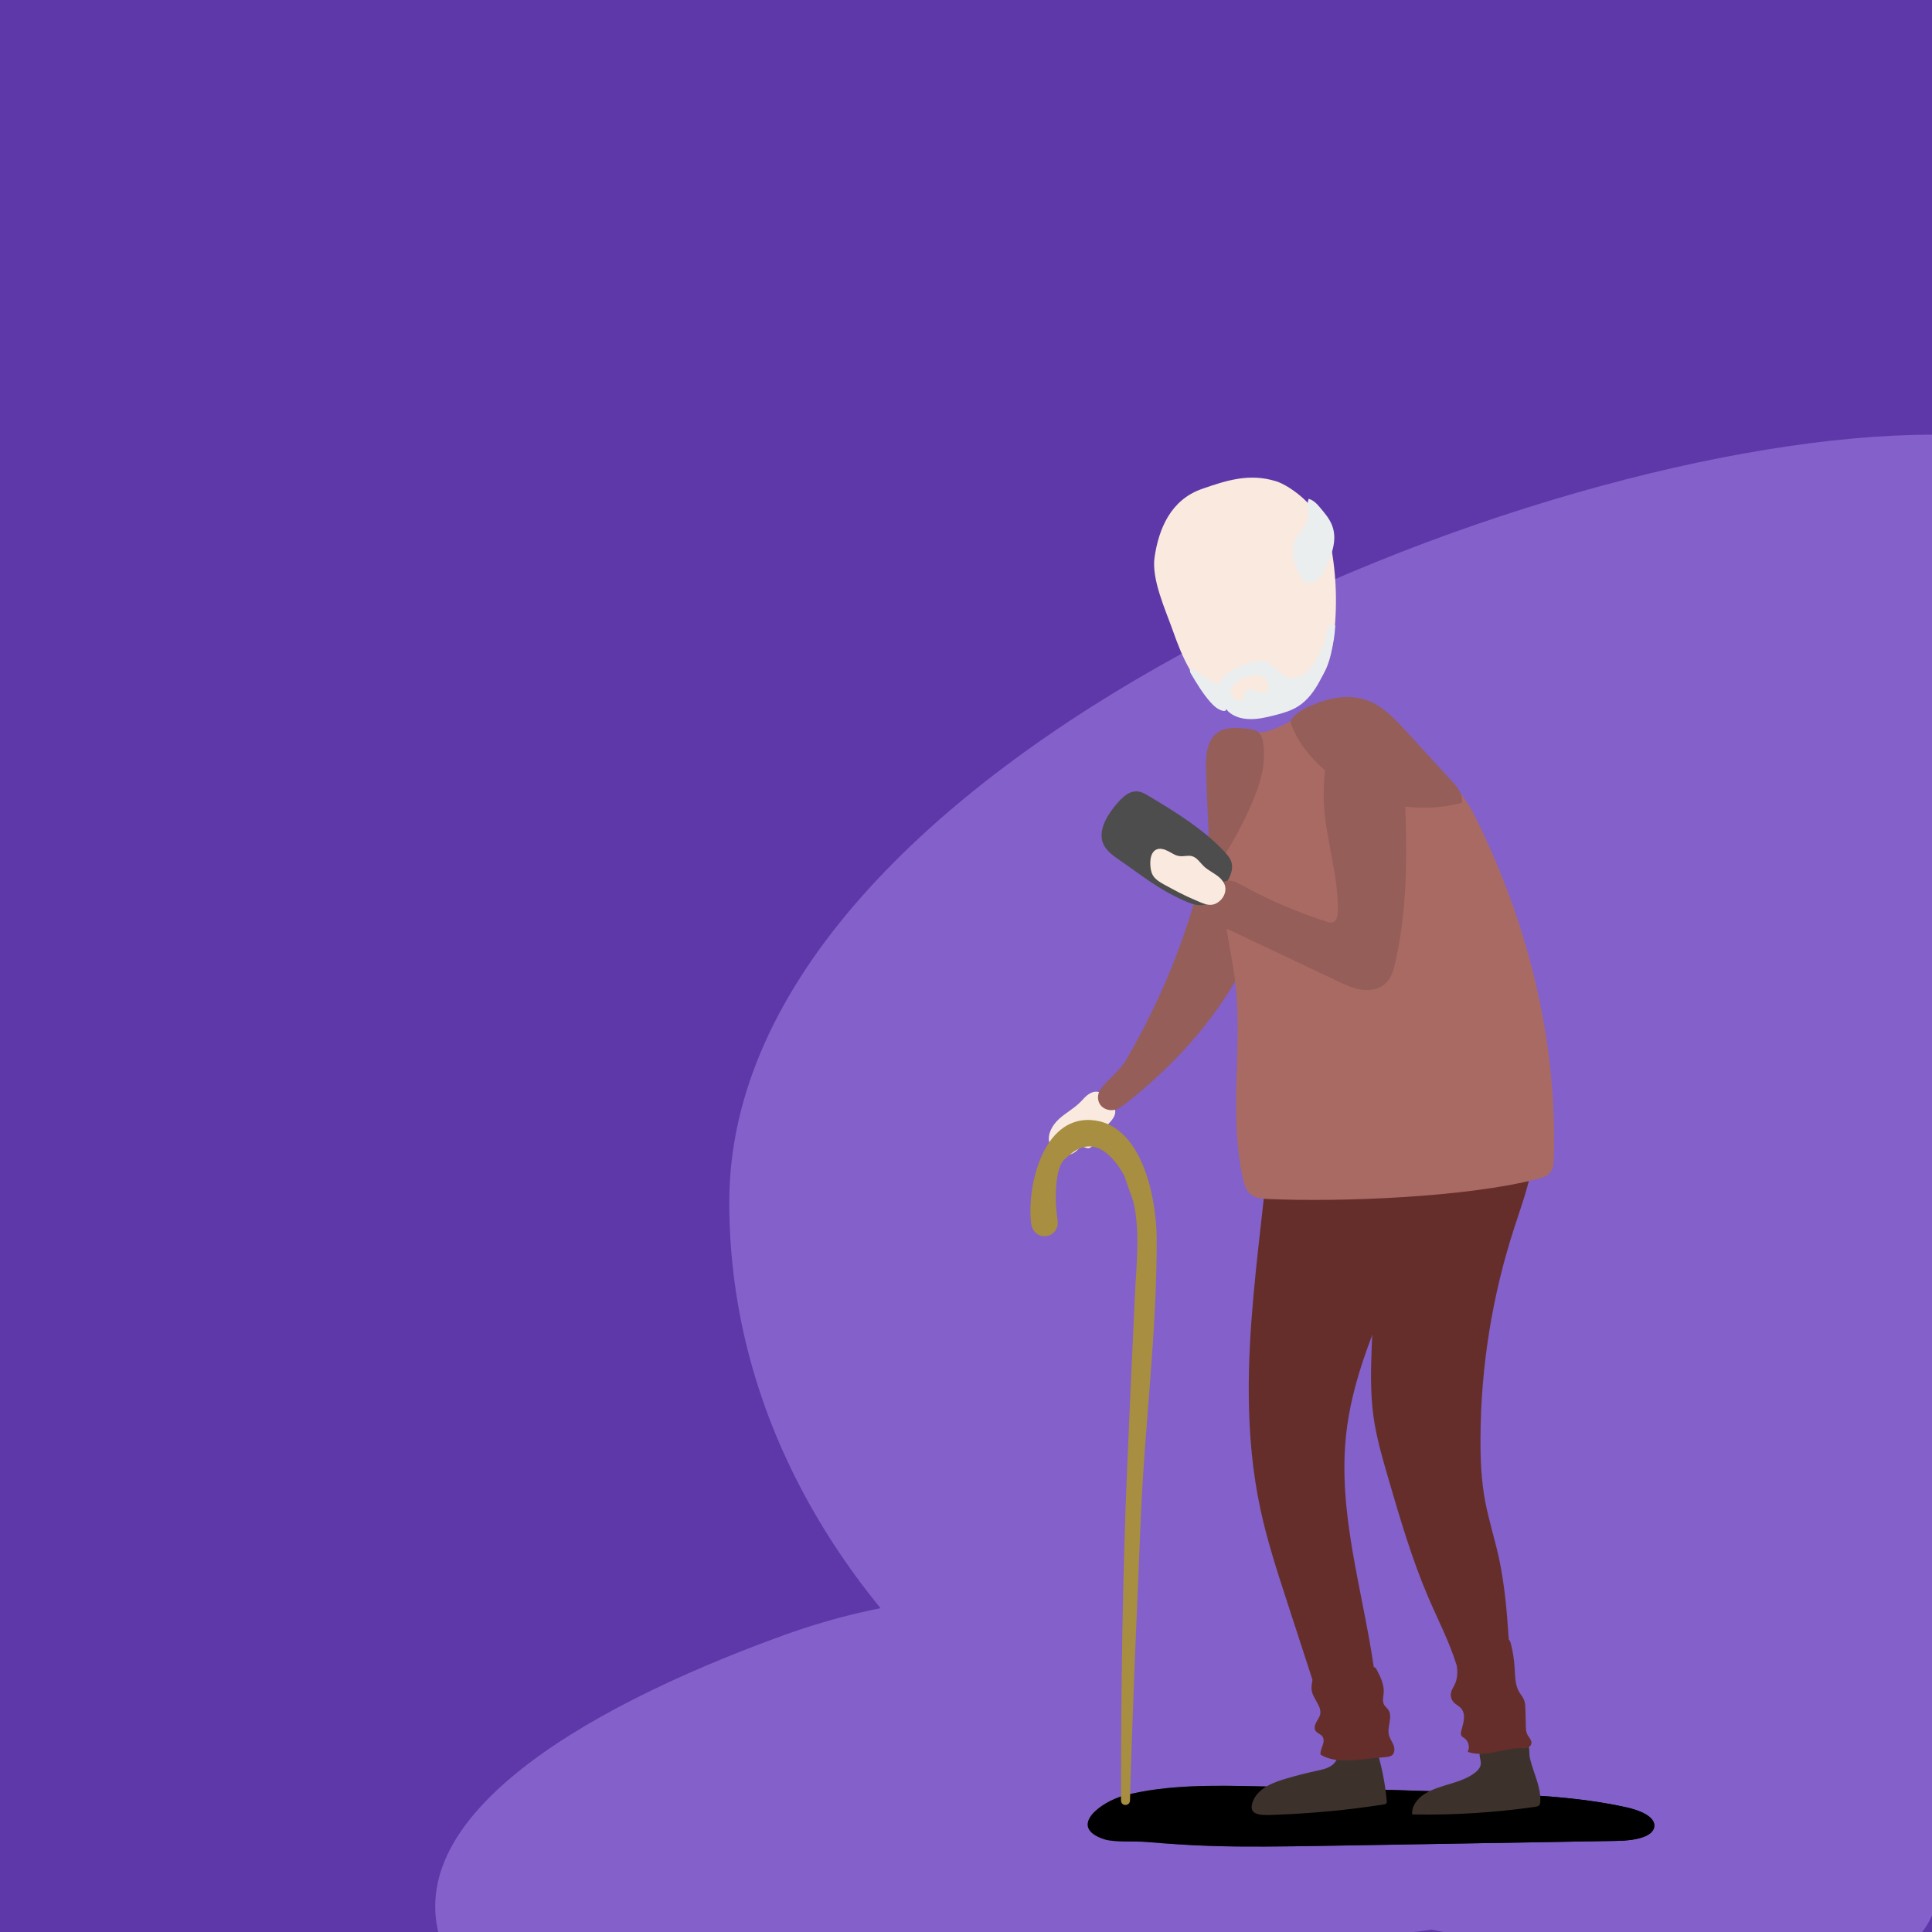 <svg width="720" height="720" viewBox="0 0 720 720" fill="none" xmlns="http://www.w3.org/2000/svg">
<rect width="720" height="720" fill="#5E38A8"/>
<path d="M720 471.5C732.5 787.5 744.496 725.5 596 725.5C447.504 725.5 271.78 611.501 271.78 448.016C271.78 284.53 571.504 162 720 162C720 217.5 720 308.015 720 471.5Z" fill="#8360CA"/>
<path d="M464.74 642.125C482.132 688.502 726.5 725.5 362.5 725.5C279 718 271.78 725.5 165 725.5C147.608 679.123 213.406 637.947 291.623 609.557C369.841 581.167 447.348 595.749 464.74 642.125Z" fill="#8360CA"/>
<g clip-path="url(#clip0)">
<path d="M451.354 687.926C464.703 688.362 478.003 688.12 491.304 687.926C528.487 687.296 565.669 686.665 602.852 686.035C608.628 685.938 616.104 684.774 616.493 680.652C616.881 676.967 611.007 674.591 606.008 673.524C588.193 669.596 569.504 668.821 551.01 668.142C523.827 667.172 496.594 666.348 469.362 665.717C452.373 665.329 434.898 665.038 419.074 669.112C410.433 671.342 397.667 680.798 411.404 685.404C415.19 686.665 422.908 686.083 426.986 686.423C435.141 687.102 443.247 687.683 451.354 687.926Z" fill="url(#paint0_linear)"/>
<path d="M451.354 687.926C464.703 688.362 478.003 688.12 491.304 687.926C528.487 687.296 565.669 686.665 602.852 686.035C608.628 685.938 616.104 684.774 616.493 680.652C616.881 676.967 611.007 674.591 606.008 673.524C588.193 669.596 569.504 668.821 551.01 668.142C523.827 667.172 496.594 666.348 469.362 665.717C452.373 665.329 434.898 665.038 419.074 669.112C410.433 671.342 397.667 680.798 411.404 685.404C415.19 686.665 422.908 686.083 426.986 686.423C435.141 687.102 443.247 687.683 451.354 687.926Z" fill="url(#paint1_linear)"/>
<path d="M415.384 413.033C415.869 414.149 415.578 415.506 414.947 416.525C414.316 417.592 413.442 418.464 412.617 419.386C410.675 421.665 409.316 424.38 407.471 426.659C406.937 427.29 406.306 427.92 405.481 427.92C404.753 427.92 404.122 427.387 403.394 427.435C402.52 427.484 401.889 428.259 401.258 428.841C399.705 430.296 397.375 430.878 395.287 430.248C393.249 429.666 391.55 427.92 391.064 425.835C390.239 422.635 392.181 419.289 394.608 417.058C397.035 414.828 400.044 413.227 402.423 410.9C403.345 410.027 404.122 409.009 405.093 408.233C406.064 407.409 407.277 406.827 408.539 406.827C410.481 406.827 411.015 408.281 411.986 409.591C412.957 410.851 414.704 411.53 415.384 413.033Z" fill="#F9E9DE"/>
<path d="M419.802 394.752C436.937 365.464 448.344 332.83 453.198 299.274C453.732 295.735 454.17 292.098 455.674 288.849C457.179 285.6 459.995 282.739 463.538 282.109C467.81 281.381 472.032 284.194 474.265 287.879C476.45 291.564 477.032 296.026 477.226 300.341C478.391 321.968 472.518 343.692 462.033 362.7C451.548 381.66 436.548 397.953 419.462 411.288C417.763 412.597 415.87 413.955 413.734 413.712C408.977 413.179 408.2 408.427 410.287 405.711C413.297 401.784 417.18 399.262 419.802 394.752Z" fill="#965E59"/>
<path d="M479.557 662.758C483.198 661.692 486.935 660.722 490.625 659.946C492.663 659.509 494.751 659.073 496.401 657.861C498.052 656.649 499.119 654.321 498.246 652.478C502.08 651.993 505.964 651.702 509.847 651.508C510.769 651.46 511.838 651.461 512.566 652.042C513.197 652.527 513.439 653.352 513.633 654.079C515.187 659.607 516.255 665.233 516.788 670.955C516.837 671.391 516.837 671.876 516.546 672.167C516.352 672.361 516.012 672.409 515.721 672.458C502.129 674.591 488.44 675.852 474.654 676.337C470.334 676.483 464.413 676.87 467.131 670.809C469.267 666.106 474.994 664.069 479.557 662.758Z" fill="#3D322B"/>
<path d="M557.271 650.055C555.086 650.297 552.562 650.782 551.689 652.479C550.815 654.225 552.271 656.213 551.737 658.007C551.494 658.88 550.815 659.656 550.038 660.335C547.514 662.468 544.116 663.681 540.718 664.7C537.369 665.718 533.874 666.688 531.01 668.482C528.146 670.276 525.961 673.186 526.301 676.192C541.592 676.483 556.883 675.513 571.979 673.379C572.513 673.283 573.095 673.186 573.484 672.895C573.872 672.555 573.97 672.022 574.018 671.488C574.358 665.815 571.348 660.576 570.134 655.146C569.746 653.4 570.377 649.812 568.29 648.939C566.203 648.018 559.649 649.764 557.271 650.055Z" fill="#3D322B"/>
<path d="M537.66 430.829C538.922 426.223 539.893 421.325 537.757 416.961C535.33 412.015 529.408 408.669 523.583 405.857C516.253 402.365 508.341 399.213 499.749 398.68C490.235 398.098 477.274 401.589 474.653 409.396C471.012 420.355 472.372 433.739 471.158 445.085C468.391 470.155 465.139 495.273 465.382 520.44C465.527 534.551 466.74 548.661 469.75 562.578C472.226 574.07 475.915 585.417 479.604 596.764C482.76 606.511 485.963 616.257 489.119 626.004C488.876 627.264 488.73 628.622 488.779 629.398C488.924 632.889 492.856 635.799 491.934 639.145C491.643 640.163 490.963 640.987 490.478 641.957C489.992 642.878 489.701 644.091 490.235 644.964C490.818 645.933 492.128 646.224 492.807 647.097C493.535 648.067 493.293 649.376 492.905 650.491C492.517 651.607 491.983 652.722 492.128 653.886C496.497 656.601 502.031 656.165 507.176 655.68C510.283 655.389 513.34 655.098 516.447 654.807C517.272 654.71 518.195 654.613 518.826 654.08C519.845 653.207 519.797 651.558 519.311 650.298C518.778 649.037 517.952 647.921 517.613 646.612C516.836 643.46 519.214 639.727 517.321 637.108C516.884 636.478 516.205 635.993 515.816 635.314C515.04 633.956 515.574 632.307 515.671 630.804C515.865 627.846 514.506 625.034 513.147 622.415C512.953 622.028 512.758 621.64 512.37 621.397C512.273 621.349 512.127 621.3 511.982 621.3C507.71 592.254 498.439 563.402 501.691 534.357C505.623 498.716 528.195 465.888 537.66 430.829Z" fill="#662E2A"/>
<path d="M571.543 429.762C571.737 427.677 571.737 425.495 571.057 423.506C570.232 421.13 568.485 419.239 566.543 417.639C559.407 411.917 549.554 410.414 540.525 411.917C534.166 412.984 524.166 415.215 519.797 420.548C515.914 425.301 516.4 433.835 515.769 439.508C513.536 460.165 512.031 480.968 511.206 501.722C510.866 510.402 510.672 519.178 511.837 527.761C512.904 535.568 515.137 543.181 517.322 550.746C521.739 565.875 526.156 581.004 532.37 595.502C535.962 603.843 540.185 611.941 542.855 620.621C543.34 623.191 543.146 625.858 541.932 628.185C541.544 628.961 541.059 629.688 540.816 630.513C540.428 631.87 540.816 633.374 541.739 634.392C542.564 635.313 543.826 635.798 544.602 636.768C545.573 637.932 545.719 639.58 545.525 641.035C545.331 642.538 544.796 643.945 544.505 645.399C544.408 645.836 544.359 646.272 544.554 646.708C544.796 647.242 545.33 647.484 545.816 647.824C547.321 648.939 547.854 651.218 546.981 652.867C550.087 653.982 553.534 653.643 556.786 653.012C560.038 652.382 563.291 651.461 566.592 651.509C567.368 651.509 568.193 651.606 568.97 651.412C569.747 651.218 570.475 650.685 570.669 649.909C571.009 648.6 569.747 647.533 569.165 646.321C568.679 645.351 568.63 644.187 568.63 643.12C568.582 641.132 568.534 639.144 568.485 637.156C568.437 635.944 568.437 634.731 568 633.616C567.563 632.501 566.738 631.531 566.107 630.513C564.602 627.846 564.65 624.597 564.456 621.542C564.262 618.584 563.825 615.578 563.097 612.717C562.951 612.232 562.854 611.698 562.515 611.262C562.466 611.165 562.32 611.116 562.271 611.019C561.592 600.594 560.718 590.217 558.485 580.034C556.932 573.148 554.796 566.408 553.485 559.522C552.029 551.812 551.689 543.908 551.738 536.053C551.835 509.529 556.059 483.004 564.262 457.741C567.223 448.528 570.767 439.363 571.543 429.762Z" fill="#662E2A"/>
<path d="M437.034 234.878C440.529 244.77 444.801 255.196 453.927 260.966C460.577 265.185 469.315 266.348 477.081 263.972C484.848 261.645 491.401 255.874 494.411 248.746C495.819 245.352 496.498 241.764 496.935 238.175C498.489 226.344 498.1 214.367 495.867 202.729C495.09 198.656 492.226 195.504 490.479 191.77C487.955 186.436 479.849 180.666 475.577 179.356C465.626 176.253 457.082 179.017 447.908 182.217C436.258 186.291 431.84 197.104 430.287 207.578C429.025 215.724 434.316 227.216 437.034 234.878Z" fill="#F9E9DE"/>
<path d="M494.798 233.958C494.264 234.927 494.313 236.043 494.167 237.061C493.827 239.873 492.371 242.492 490.963 245.013C489.847 247.002 488.682 248.99 486.934 250.541C485.187 252.093 482.76 253.063 480.43 252.578C476.741 251.754 474.945 247.583 471.353 246.565C468.877 245.886 466.256 246.808 463.829 247.729C460.916 248.844 457.858 250.105 455.819 252.433C455.14 253.208 454.606 254.13 454.509 255.148C454.266 255.051 454.072 254.906 453.781 254.809C450.723 253.645 447.859 251.899 445.335 249.814C444.849 249.426 444.072 248.99 443.635 249.426C443.247 249.814 443.49 250.493 443.781 250.978C445.965 254.663 448.198 258.397 451.062 261.646C452.324 263.052 453.829 264.458 455.674 264.895C456.014 264.992 456.45 264.992 456.741 264.798C456.936 264.652 456.984 264.41 457.033 264.216C457.275 264.555 457.47 264.943 457.809 265.234C459.703 266.931 462.372 267.804 464.945 267.95C468.294 268.192 471.644 267.416 474.896 266.592C477.954 265.816 481.061 264.943 483.682 263.294C487.323 261.015 489.847 257.476 491.837 253.79C495.284 247.341 497.274 240.261 497.614 233.133C496.74 232.406 495.332 233.036 494.798 233.958ZM472.76 256.263C472.76 257.233 472.13 257.718 471.402 257.863C470.819 258.3 469.993 258.445 469.217 257.912C468.44 257.379 467.081 256.894 465.868 256.894C465.285 257.136 464.703 257.33 464.169 257.621C463.926 257.96 463.731 258.348 463.78 258.93C463.877 260.385 462.13 261.937 460.673 260.821C459.411 259.852 458.926 258.833 458.829 257.815C458.44 257.088 458.587 256.215 459.363 255.73C462.033 251.414 472.663 248.99 472.76 256.263Z" fill="#EAEEEF"/>
<path d="M486.886 195.068C485.672 197.541 483.44 199.481 482.42 202.051C480.77 206.075 482.42 210.682 484.507 214.513C484.992 215.434 485.575 216.355 486.449 216.84C487.759 217.568 489.458 217.18 490.672 216.258C491.885 215.337 492.663 214.028 493.342 212.67C496.109 207.53 498.536 201.469 496.497 195.989C495.575 193.419 493.73 191.286 491.983 189.201C490.818 187.794 489.507 186.388 487.711 185.903C486.595 188.522 488.39 192.013 486.886 195.068Z" fill="#EAEEEF"/>
<path d="M473.391 272.216C479.605 270.034 485.139 266.204 491.109 263.391C493.391 262.324 495.818 261.354 498.342 261.354C501.546 261.354 504.507 262.858 507.177 264.555C521.934 273.962 541.544 288.024 549.408 303.687C569.261 343.304 580.377 387.285 579.067 431.556C579.018 433.545 578.873 435.678 577.562 437.133C576.446 438.442 574.649 438.927 572.999 439.363C546.495 446.201 499.847 448.043 472.518 446.831C470.236 446.734 467.761 446.54 466.014 445.037C464.218 443.534 463.586 441.012 463.101 438.733C457.324 411.578 464.266 386.557 459.363 359.208C455.965 340.055 452.761 320.755 451.79 301.262C451.499 294.958 448.975 281.866 453.344 276.581C457.567 271.489 467.566 274.253 473.391 272.216Z" fill="#AA6A64"/>
<path d="M406.356 417.397C388.784 416.524 382.716 441.594 384.221 455.656C385.046 463.269 395.434 461.863 394.075 454.25C393.298 449.885 392.473 434.514 397.376 431.556C404.948 423.943 412.375 426.61 418.879 437.908L422.375 447.849C424.996 459.147 423.443 471.706 422.909 483.247C421.889 504.486 420.967 525.773 420.044 547.012C418.297 588.374 417.763 629.591 417.763 670.955C417.763 673.234 421.064 673.234 421.113 670.955C422.084 635.895 423.685 600.837 425.141 565.778C426.598 531.059 431.258 495.854 431.063 461.184C430.966 445.861 425.336 418.318 406.356 417.397Z" fill="#A78E41"/>
<path d="M454.897 320.899C459.314 314.256 463.1 307.226 466.304 299.952C469.508 292.581 472.081 284.532 470.722 276.628C470.479 275.318 470.139 273.961 469.168 273.039C468.1 272.021 466.547 271.827 465.091 271.633C461.207 271.148 456.887 270.76 453.732 273.039C449.606 275.997 449.315 281.913 449.461 287.005C449.8 298.254 450.334 309.456 451.013 320.657C451.159 323.857 453.586 322.839 454.897 320.899Z" fill="#965E59"/>
<path d="M506.983 295.734C518.633 301.262 532.273 302.523 544.749 299.225C545.477 296.267 543.244 293.503 541.205 291.273C535.477 285.017 529.749 278.762 524.021 272.507C519.895 267.997 515.526 263.294 509.798 261.112C503.973 258.881 497.614 259.608 491.838 261.693C489.071 262.712 485.576 264.021 483.343 265.961C480.285 268.579 480.528 268.385 482.129 272.119C486.547 282.302 497.177 291.03 506.983 295.734Z" fill="#965E59"/>
<path d="M428.199 296.703C426.985 295.975 425.723 295.2 424.364 295.006C420.918 294.424 418.199 297.188 416.064 299.709C413.2 303.055 409.025 309.068 411.064 314.256C412.083 316.826 414.51 318.669 416.84 320.269C425.724 326.379 431.257 331.131 441.063 335.544C443.198 336.514 445.431 337.435 447.664 337.338C452.13 337.096 454.945 332.925 457.032 329.143C458.392 326.767 459.751 324.003 458.925 321.288C458.44 319.736 457.276 318.427 456.159 317.214C448.15 308.777 438.102 302.667 428.199 296.703Z" fill="#4D4D4D"/>
<path d="M494.361 343.448C495.089 343.69 495.914 343.933 496.642 343.69C498.098 343.254 498.487 341.363 498.535 339.811C498.924 325.991 493.875 312.608 493.341 298.788C493.099 292.581 493.778 286.423 494.458 280.216C494.992 275.222 495.866 269.645 499.749 266.445C505.331 261.838 514.408 264.99 518.486 270.954C522.563 276.919 523.049 284.532 523.389 291.757C524.36 314.208 524.991 336.999 519.942 358.868C519.311 361.535 518.535 364.347 516.593 366.287C514.311 368.615 510.768 369.293 507.564 368.857C504.36 368.421 501.351 367.014 498.39 365.608C483.924 358.771 469.507 351.934 455.042 345.097C453.052 344.175 450.965 343.108 449.945 341.169C448.052 337.484 451.158 332.295 454.022 329.968C458.051 326.67 460.187 328.513 464.508 330.792C474.07 335.932 484.07 340.151 494.361 343.448Z" fill="#965E59"/>
<path d="M433.976 329.724C432.325 328.803 430.627 327.833 429.656 326.233C428.928 324.972 428.733 323.469 428.685 322.014C428.636 319.978 429.025 317.553 430.869 316.632C432.277 315.953 433.976 316.487 435.383 317.214C436.791 317.942 438.102 318.911 439.655 319.056C441.16 319.25 442.714 318.669 444.17 319.056C446.063 319.541 447.179 321.433 448.587 322.791C449.946 324.1 451.693 324.972 453.198 326.039C454.751 327.106 456.208 328.561 456.596 330.404C456.936 332.149 456.256 334.04 454.994 335.349C451.79 338.598 448.829 336.901 445.237 335.349C441.354 333.749 437.665 331.712 433.976 329.724Z" fill="#F9E9DE"/>
</g>
<defs>
<linearGradient id="paint0_linear" x1="405.735" y1="673.311" x2="616.372" y2="683.71" gradientUnits="userSpaceOnUse">
<stop stop-color="#4D4D4D"/>
<stop offset="1"/>
</linearGradient>
<linearGradient id="paint1_linear" x1="405.735" y1="673.311" x2="616.372" y2="683.71" gradientUnits="userSpaceOnUse">
<stop/>
<stop offset="1"/>
</linearGradient>
<clipPath id="clip0">
<rect width="233" height="514" fill="white" transform="translate(384 178)"/>
</clipPath>
</defs>
</svg>
